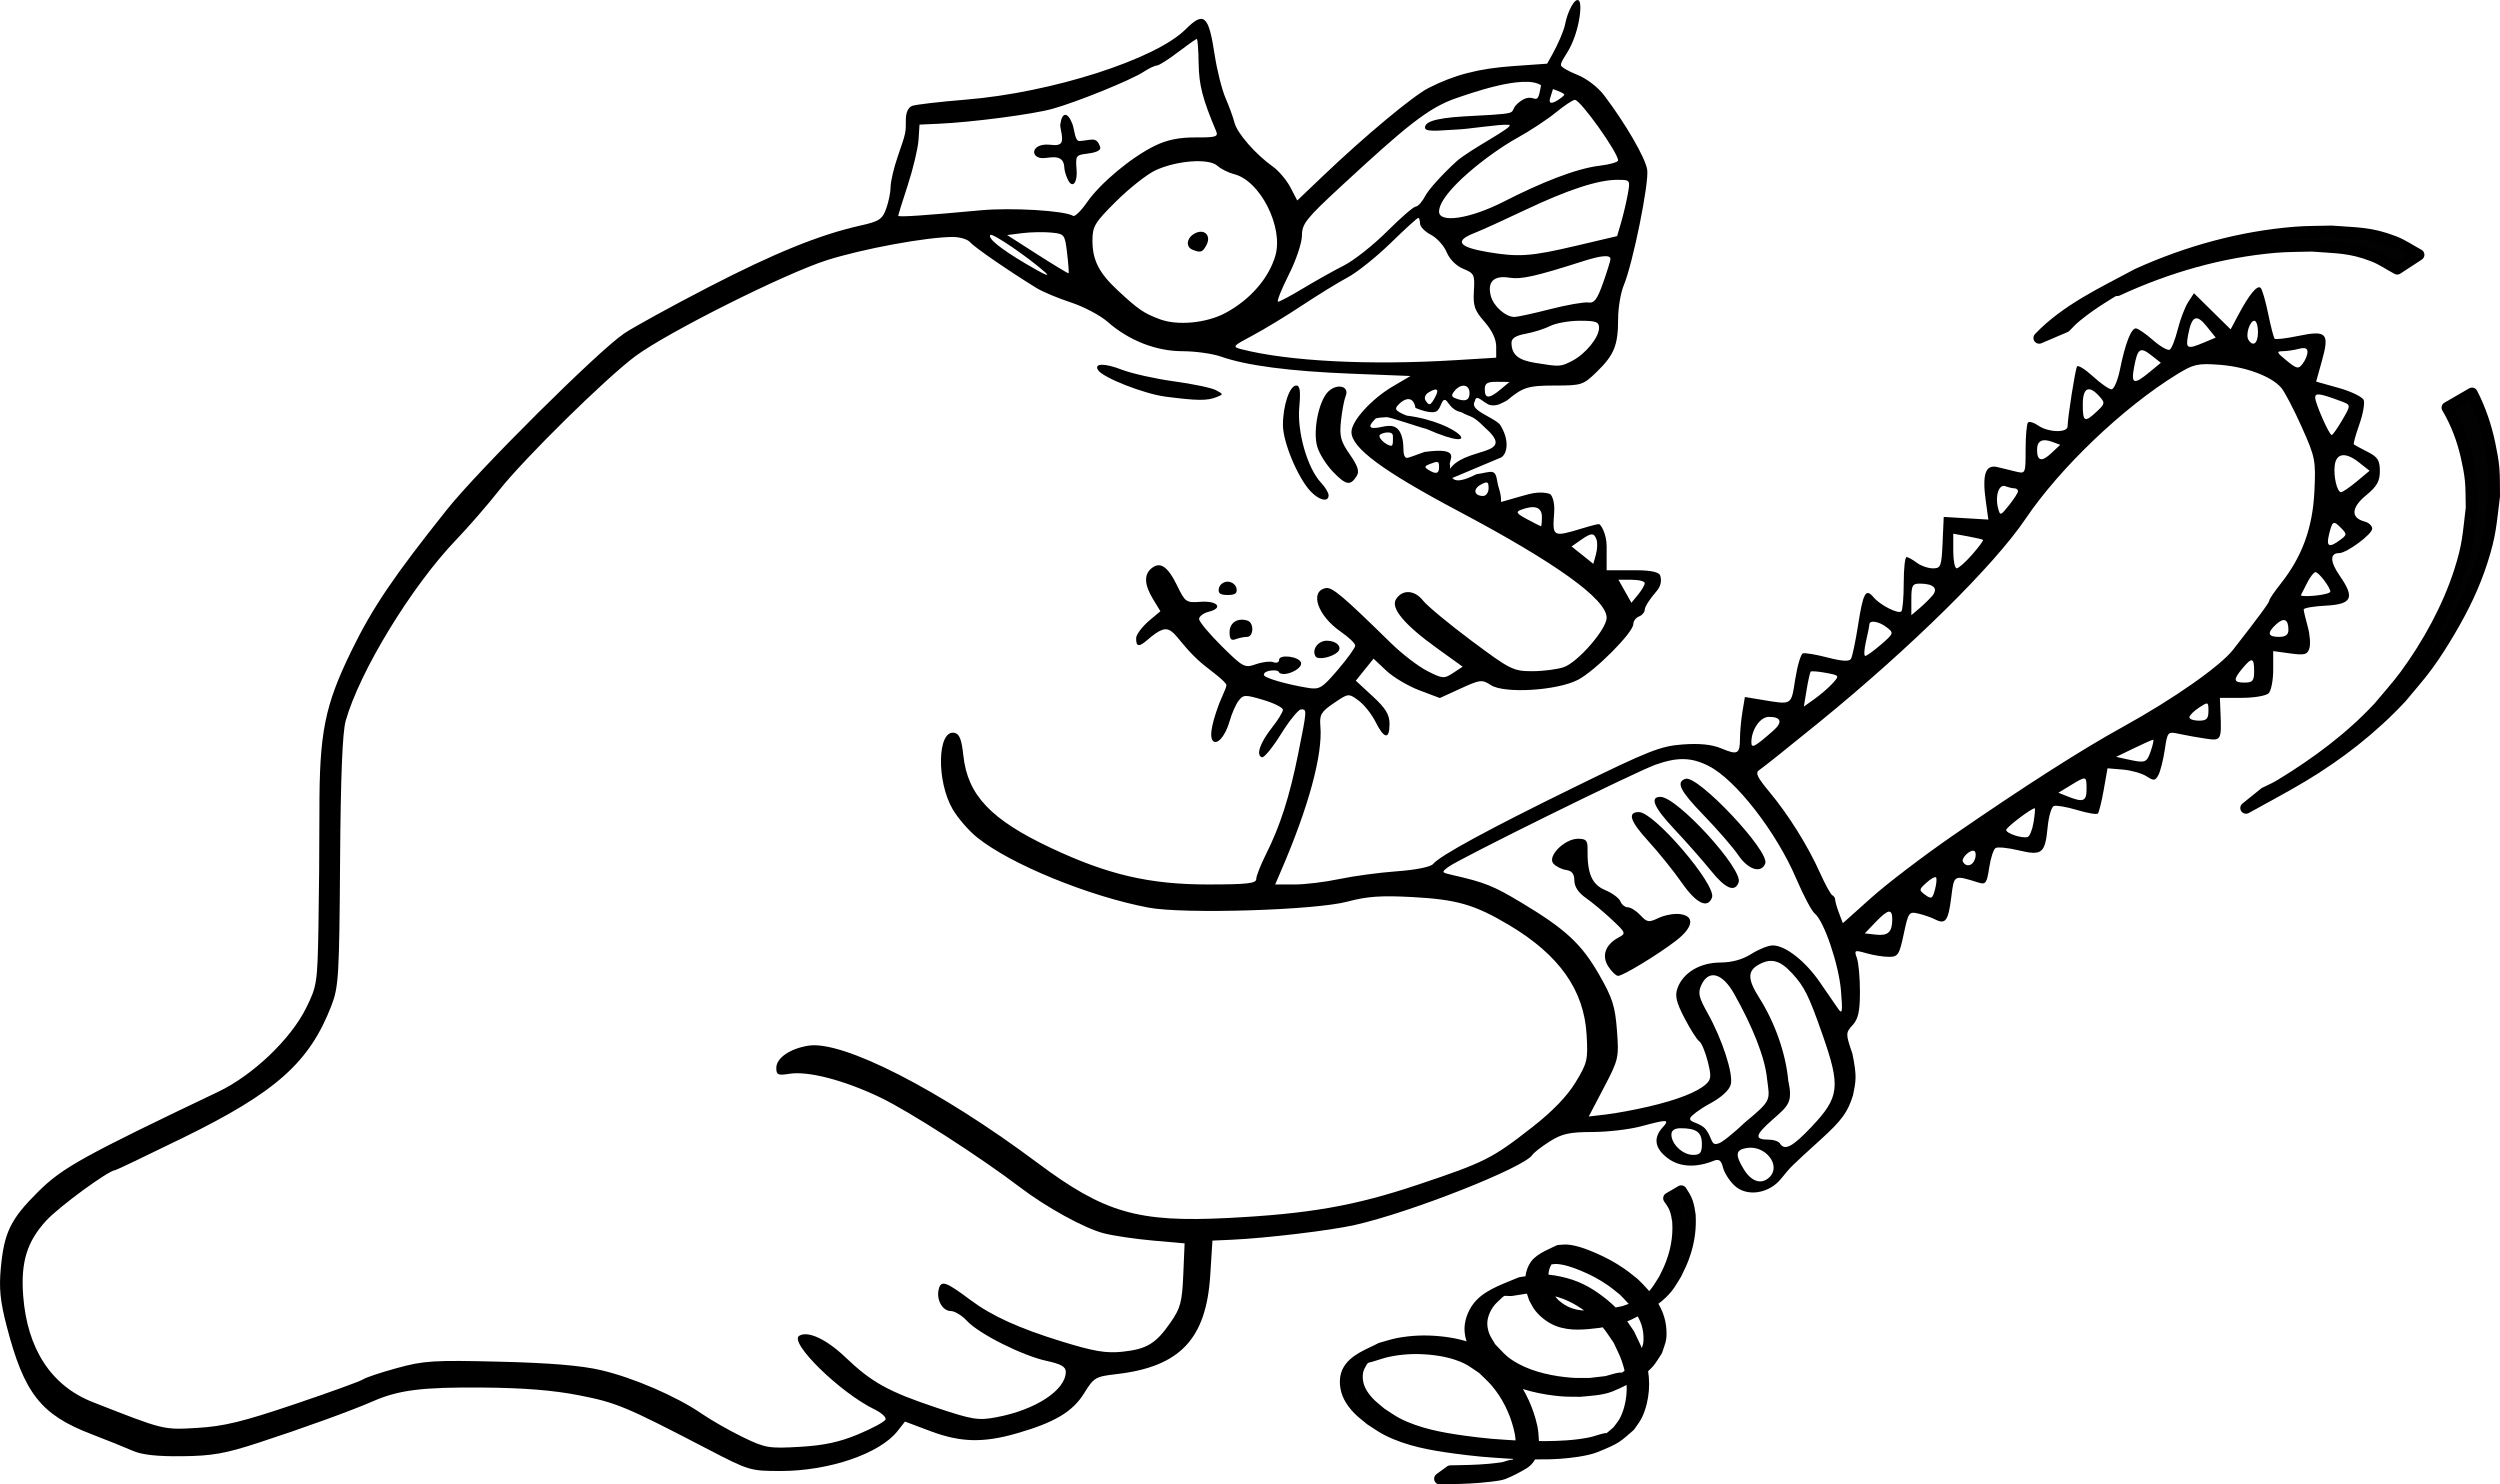 <?xml version="1.0" encoding="UTF-8" standalone="no"?>
<!-- Created with Inkscape (http://www.inkscape.org/) -->

<svg
   xmlns:dc="http://purl.org/dc/elements/1.1/"
   xmlns:cc="http://creativecommons.org/ns#"
   xmlns:rdf="http://www.w3.org/1999/02/22-rdf-syntax-ns#"
   xmlns:svg="http://www.w3.org/2000/svg"
   xmlns="http://www.w3.org/2000/svg"
   xmlns:sodipodi="http://sodipodi.sourceforge.net/DTD/sodipodi-0.dtd"
   xmlns:inkscape="http://www.inkscape.org/namespaces/inkscape"
   width="656.363"
   height="389.734"
   id="svg3187"
   version="1.1"
   inkscape:version="0.48.2 r9819"
   sodipodi:docname="lamanlaakari.svg">
  <title
     id="title4754">lamanlääkäri</title>
  <defs
     id="defs3189" />
  <sodipodi:namedview
     id="base"
     pagecolor="#ffffff"
     bordercolor="#666666"
     borderopacity="1.0"
     inkscape:pageopacity="0.0"
     inkscape:pageshadow="2"
     inkscape:zoom="0.7"
     inkscape:cx="-693.79008"
     inkscape:cy="173.90768"
     inkscape:document-units="px"
     inkscape:current-layer="layer1"
     showgrid="false"
     inkscape:window-width="2560"
     inkscape:window-height="1418"
     inkscape:window-x="0"
     inkscape:window-y="12"
     inkscape:window-maximized="1"
     fit-margin-top="0"
     fit-margin-left="0"
     fit-margin-right="0"
     fit-margin-bottom="0" />
  <g
     inkscape:label="Layer 1"
     inkscape:groupmode="layer"
     id="layer1"
     transform="translate(-38.466,-6.364)">
    <path
       style="fill:#000000"
       d="m 432.537,138.145 c 0.248,0 4.206,-1.234 7.329,-2.047 3.123,-0.813 5.232,-0.213 5.612,0.022 0.38,0.235 1.258,1.852 1.024,4.906 -0.485,6.342 -0.362,6.409 7.374,4.062 2.7,-0.819 3.984,-1.115 4.396,-1.121 0.412,-0.006 2.012,2.423 2.012,5.86 l -8e-4,6.25 7.659,0 c 4.603,0 6.165,0.685 6.387,1.335 0.203,0.596 0.655,2.368 -1.001,4.247 -1.656,1.879 -3.019,3.994 -3.028,4.699 -0.009,0.705 -0.691,1.54 -1.516,1.857 -0.825,0.317 -1.5,1.222 -1.5,2.012 0,2.186 -9.979,12.235 -14.5,14.601 -5.464,2.86 -19.386,3.708 -22.915,1.396 -2.293,-1.503 -2.781,-1.447 -7.91,0.901 l -5.465,2.502 -5.355,-2.017 c -2.945,-1.109 -6.862,-3.435 -8.704,-5.168 l -3.349,-3.151 -2.328,2.893 -2.328,2.893 4.427,4.091 c 3.438,3.177 4.427,4.796 4.427,7.25 0,4.198 -1.42,3.994 -3.668,-0.526 -1.008,-2.027 -3.02,-4.552 -4.471,-5.612 -2.636,-1.925 -2.642,-1.924 -6.475,0.681 -3.37,2.29 -3.801,3.029 -3.538,6.075 0.641,7.435 -3.072,21.11 -10.259,37.792 l -1.616,3.75 5.066,0 c 2.786,0 8.08,-0.642 11.763,-1.427 3.684,-0.785 10.485,-1.702 15.114,-2.037 4.95,-0.359 8.863,-1.141 9.5,-1.9 1.882,-2.243 14.372,-9.035 37.069,-20.16 19.602,-9.608 22.692,-10.827 28.503,-11.242 4.509,-0.323 7.647,0.006 10.183,1.065 4.259,1.78 4.825,1.462 4.84,-2.715 0.006,-1.696 0.298,-4.821 0.649,-6.945 l 0.638,-3.862 4.101,0.68 c 8.457,1.402 8.001,1.671 9.121,-5.38 0.561,-3.533 1.467,-6.572 2.014,-6.755 0.547,-0.182 3.459,0.308 6.473,1.09 3.802,0.986 5.68,1.095 6.137,0.356 0.362,-0.586 1.209,-4.606 1.883,-8.935 1.313,-8.439 2.013,-9.697 4.038,-7.256 1.712,2.062 6.519,4.507 7.309,3.716 0.345,-0.345 0.627,-3.702 0.627,-7.46 0,-3.758 0.338,-6.819 0.75,-6.802 0.412,0.018 1.623,0.693 2.691,1.5 1.068,0.808 2.959,1.468 4.204,1.468 2.098,0 2.285,-0.492 2.559,-6.75 l 0.296,-6.75 5.857,0.349 5.857,0.349 -0.693,-5.041 c -0.948,-6.893 -0.033,-9.497 3.073,-8.742 1.323,0.322 3.531,0.859 4.906,1.193 2.471,0.601 2.5,0.533 2.5,-5.833 0,-3.543 0.284,-6.726 0.631,-7.073 0.347,-0.347 1.572,0.028 2.723,0.833 2.559,1.792 7.639,1.935 7.666,0.215 0.039,-2.468 2.015,-14.997 2.485,-15.757 0.264,-0.427 2.146,0.75 4.183,2.615 2.037,1.866 4.228,3.392 4.87,3.392 0.642,0 1.644,-2.362 2.227,-5.25 1.366,-6.76 2.908,-10.75 4.156,-10.75 0.544,0 2.567,1.385 4.495,3.077 1.928,1.693 3.913,2.825 4.412,2.517 0.499,-0.308 1.441,-2.706 2.095,-5.327 0.653,-2.622 1.878,-5.831 2.722,-7.132 l 1.533,-2.365 4.816,4.743 4.816,4.743 2.063,-3.878 c 2.837,-5.334 4.949,-7.871 5.823,-6.996 0.405,0.405 1.293,3.468 1.974,6.807 0.681,3.34 1.444,6.277 1.696,6.529 0.251,0.251 3.016,-0.074 6.143,-0.724 7.518,-1.561 8.294,-0.763 6.282,6.465 l -1.535,5.515 5.955,1.671 c 3.275,0.919 6.216,2.353 6.536,3.186 0.32,0.833 -0.205,3.729 -1.166,6.435 -0.961,2.706 -1.602,5.046 -1.423,5.2 0.178,0.154 1.787,1.024 3.574,1.933 2.706,1.376 3.25,2.222 3.25,5.054 0,2.695 -0.755,4.024 -3.636,6.399 -3.907,3.221 -4.047,5.896 -0.359,6.86 1.097,0.287 1.995,1.128 1.995,1.869 0,1.46 -6.701,6.419 -8.673,6.419 -2.494,0 -2.433,2.24 0.165,5.988 4.011,5.787 3.213,7.448 -3.751,7.812 -3.157,0.165 -5.738,0.615 -5.735,1 0,0.385 0.478,2.403 1.056,4.484 0.578,2.081 0.774,4.657 0.436,5.723 -0.529,1.666 -1.24,1.853 -5.056,1.33 l -4.441,-0.609 0,4.936 c 0,2.715 -0.54,5.476 -1.2,6.136 -0.66,0.66 -3.809,1.2 -6.999,1.2 l -5.799,0 0.152,3.75 c 0.301,7.431 0.223,7.569 -3.904,6.959 -2.062,-0.305 -5.155,-0.859 -6.872,-1.231 -3.094,-0.671 -3.128,-0.634 -3.849,4.173 -0.4,2.667 -1.149,5.637 -1.664,6.599 -0.831,1.552 -1.187,1.59 -3.151,0.333 -1.218,-0.78 -4.014,-1.567 -6.213,-1.75 l -3.999,-0.333 -1.001,5.675 c -0.551,3.121 -1.247,5.917 -1.548,6.213 -0.301,0.296 -2.765,-0.13 -5.476,-0.946 -2.711,-0.816 -5.442,-1.287 -6.068,-1.047 -0.626,0.24 -1.361,2.751 -1.633,5.579 -0.663,6.904 -1.465,7.538 -7.648,6.055 -2.768,-0.664 -5.479,-0.932 -6.023,-0.596 -0.544,0.336 -1.297,2.664 -1.674,5.172 -0.61,4.071 -0.912,4.489 -2.808,3.896 -6.55,-2.049 -6.402,-2.13 -7.156,3.91 -0.765,6.126 -1.51,7.15 -4.197,5.772 -0.974,-0.499 -2.948,-1.189 -4.387,-1.532 -2.508,-0.598 -2.669,-0.376 -3.887,5.362 -1.16,5.468 -1.497,5.986 -3.89,5.986 -1.441,0 -4.102,-0.425 -5.913,-0.944 -3.121,-0.895 -3.251,-0.83 -2.493,1.25 0.44,1.207 0.8,5.186 0.8,8.841 0,5.14 -0.433,7.125 -1.91,8.756 -1.87,2.065 -1.871,2.224 -0.056,7.566 1.203,5.969 0.925,7.027 0.139,10.899 -1.411,4.476 -2.91,6.53 -8.444,11.568 -8.25,7.51 -7.709,6.975 -10.459,10.348 -3.218,3.947 -9.008,4.78 -12.224,1.759 -1.307,-1.228 -2.658,-3.355 -3.002,-4.728 -0.467,-1.861 -1.061,-2.321 -2.335,-1.807 -4.737,1.912 -8.998,1.708 -12.092,-0.58 -3.461,-2.559 -3.962,-5.336 -1.461,-8.099 1.992,-2.201 1.44,-2.233 -5.655,-0.329 -3.025,0.812 -8.771,1.482 -12.77,1.488 -5.987,0.01 -7.957,0.446 -11.166,2.471 -2.143,1.353 -4.192,2.939 -4.555,3.525 -2.043,3.306 -32.001,15.133 -46.674,18.427 -6.44,1.446 -23.255,3.455 -32.336,3.864 l -5,0.225 -0.577,9.117 c -1.061,16.756 -7.969,24.026 -24.651,25.941 -5.469,0.628 -5.912,0.89 -8.447,4.994 -3.021,4.891 -7.771,7.716 -17.796,10.583 -8.789,2.513 -14.7,2.348 -22.615,-0.631 l -6.632,-2.496 -1.99,2.529 c -4.63,5.886 -17.906,10.433 -30.517,10.451 -8.049,0.012 -8.456,-0.108 -19,-5.59 l 3.9e-4,0 c -21.876,-11.374 -24.179,-12.341 -34.003,-14.272 -6.821,-1.341 -14.5,-1.959 -25.431,-2.048 -15.805,-0.128 -21.995,0.644 -28.681,3.576 -5.619,2.464 -18.541,7.147 -30.159,10.931 -8.748,2.848 -12.085,3.437 -20,3.526 -6.603,0.074 -10.567,-0.365 -13,-1.441 -1.925,-0.852 -6.8,-2.813 -10.833,-4.359 -13.256,-5.08 -17.66,-10.692 -22.23,-28.326 -1.705,-6.578 -2.044,-9.919 -1.547,-15.266 0.875,-9.414 2.567,-12.869 9.839,-20.086 6.317,-6.27 11.716,-9.265 47.271,-26.223 9.035,-4.31 18.951,-13.75 23.013,-21.91 2.862,-5.75 2.998,-6.625 3.265,-21 0.153,-8.25 0.269,-22.068 0.259,-30.707 -0.025,-20.718 1.377,-27.731 8.44,-42.202 5.504,-11.277 11.056,-19.481 25.099,-37.091 8.239,-10.332 39.727,-41.627 46.424,-46.14 2.475,-1.668 12.375,-7.109 22,-12.092 17.421,-9.019 29.442,-13.896 40.094,-16.27 4.92,-1.096 5.733,-1.632 6.75,-4.443 0.636,-1.758 1.156,-4.332 1.156,-5.719 0,-1.387 0.837,-4.955 1.86,-7.929 2.199,-6.39 2.14,-6.121 2.14,-9.8 0,-1.761 0.643,-3.14 1.643,-3.523 0.903,-0.347 7.263,-1.087 14.132,-1.645 22.497,-1.827 49.785,-10.565 57.695,-18.476 4.773,-4.773 6.03,-3.689 7.578,6.537 0.625,4.125 1.918,9.3 2.875,11.5 0.956,2.2 2.022,5.129 2.367,6.509 0.685,2.738 5.569,8.329 10.037,11.491 1.555,1.1 3.638,3.557 4.63,5.46 l 1.803,3.46 6.87,-6.551 c 10.875,-10.37 23.512,-20.9 27.556,-22.964 6.815,-3.477 13.17,-5.127 22.216,-5.769 l 8.966,-0.636 1.335,-2.388 c 1.465,-2.622 3.045,-6.19 3.389,-8 0.626,-3.295 2.606,-7.176 3.624,-6.158 1.012,1.012 -0.051,8.849 -3.104,13.653 -1.672,2.632 -1.612,2.837 -1.612,3.293 0,0.456 1.913,1.585 4.25,2.507 2.47,0.975 5.428,3.231 7.064,5.386 5.611,7.392 10.845,16.42 11.324,19.53 0.531,3.452 -3.768,24.66 -6.16,30.385 -0.813,1.946 -1.478,5.928 -1.478,8.85 0,6.853 -1.031,9.405 -5.585,13.829 -3.604,3.5 -3.959,3.614 -11.215,3.614 -7.095,0 -8.291,0.566 -12.366,3.906 -1.288,0.654 -2.462,1.521 -4.221,1.262 -1.759,-0.259 -3.786,-3.222 -4.189,-1.2 -0.088,0.444 -0.873,1.153 0.626,2.416 1.499,1.263 5.281,2.826 5.995,3.968 2.447,3.879 1.932,7.49 0.252,8.528 l -13.391,5.629 -0.385,-2.074 c 3.606,-6.631 18.366,-3.558 9.556,-11.353 -3.439,-3.474 -3.634,-2.615 -6.216,-4.076 -3.076,-0.617 -3.498,-3.178 -4.355,-3.232 -0.857,-0.054 -0.909,1.728 -1.923,2.789 -1.303,1.303 -5.787,-0.689 -5.787,-0.689 -0.592,-3.359 -2.893,-2.431 -4.24,-1.089 -1.24,1.236 -1.519,1.708 1.912,3.103 14.094,1.779 21.21,10.518 5.212,3.507 -1.68,-0.382 -9.693,-3.201 -10.541,-3.092 -0.847,0.109 -2.673,0.053 -2.963,0.524 -0.145,0.235 -2.271,2.097 -0.559,2.301 1.712,0.204 4.358,-1.312 6.179,-0.005 1.696,1.218 1.825,4.39 1.825,5.193 0,1.65 0.243,2.621 0.919,2.684 0.296,0.028 2.172,-0.665 4.624,-1.567 10.183,-1.389 6.103,2.302 6.71,3.446 -0.126,3.46 0.437,5.691 6.899,2.414 4.178,-0.655 4.982,-1.641 5.537,2.079 0.225,1.513 1.048,2.868 0.942,5.196 z M 263.85,382.898 c 3.725,-1.552 6.93,-3.297 7.123,-3.878 0.192,-0.581 -1.121,-1.766 -2.919,-2.634 -8.975,-4.333 -22.542,-17.596 -19.758,-19.317 2.253,-1.393 7.14,0.882 12.14,5.65 6.925,6.605 11.255,9.003 23.849,13.209 9.506,3.175 10.993,3.415 15.708,2.539 10.325,-1.918 18.292,-7.12 18.292,-11.944 0,-1.329 -1.272,-2.055 -5.007,-2.856 -6.324,-1.356 -17.74,-7.082 -20.917,-10.491 -1.333,-1.431 -3.23,-2.601 -4.215,-2.601 -2.255,0 -3.93,-3.02 -3.207,-5.783 0.623,-2.383 1.857,-1.954 8.347,2.902 5.566,4.166 12.711,7.407 23.985,10.881 8.366,2.578 11.565,3.119 15.827,2.68 6.45,-0.666 8.826,-2.108 12.717,-7.722 2.594,-3.741 3.014,-5.326 3.318,-12.508 l 0.348,-8.224 -8.348,-0.737 c -4.591,-0.405 -10.395,-1.266 -12.896,-1.914 -5.045,-1.306 -15.046,-6.801 -21.952,-12.061 -10.473,-7.977 -29.083,-19.942 -36.681,-23.584 -9.484,-4.546 -18.982,-7.021 -23.884,-6.226 -3.003,0.487 -3.435,0.292 -3.435,-1.55 0,-2.576 3.558,-5.046 8.4,-5.831 8.994,-1.459 34.47,11.561 60.1,30.717 17.643,13.186 26.374,15.723 50,14.528 21.363,-1.08 33.3,-3.17 49.938,-8.744 17.601,-5.896 19.456,-6.83 30.062,-15.126 5.306,-4.15 9.121,-8.1 11.328,-11.728 3.111,-5.115 3.3,-5.931 2.91,-12.569 -0.69,-11.721 -7.208,-20.92 -20.377,-28.758 -9.003,-5.358 -13.667,-6.708 -25.36,-7.337 -8.228,-0.443 -11.906,-0.186 -17,1.186 -8.456,2.277 -43.024,3.329 -52.261,1.589 -15.585,-2.934 -36.272,-11.398 -45.001,-18.411 -2.17,-1.743 -5.054,-5.061 -6.409,-7.373 -4.346,-7.415 -4.061,-20.967 0.424,-20.108 1.324,0.254 1.894,1.7 2.355,5.974 1.12,10.395 7.202,16.812 22.977,24.24 14.944,7.037 25.917,9.595 41.165,9.595 10.339,5.8e-4 12.75,-0.267 12.75,-1.417 0,-0.78 1.15,-3.708 2.557,-6.508 3.726,-7.418 6.207,-15.156 8.456,-26.374 2.345,-11.699 2.346,-11.712 0.738,-11.659 -0.688,0.023 -3.05,2.934 -5.25,6.47 -2.2,3.535 -4.45,6.282 -5,6.104 -1.62,-0.524 -0.519,-3.804 2.596,-7.737 1.597,-2.017 2.904,-4.147 2.904,-4.734 0,-0.587 -2.316,-1.755 -5.147,-2.596 -4.774,-1.418 -5.244,-1.402 -6.484,0.211 -0.735,0.957 -1.797,3.375 -2.36,5.373 -1.062,3.771 -3.209,6.333 -4.351,5.191 -1.295,-1.295 0.309,-6.338 1.68,-9.983 1.602,-3.831 2.091,-4.509 1.69,-5.03 -1.359,-1.764 -4.85,-3.948 -7.386,-6.312 -7.353,-6.854 -6.421,-11.088 -13.203,-5.209 -2.225,1.929 -2.975,1.861 -2.975,-0.434 0,-1.051 1.849,-3.284 3.455,-4.636 l 2.92,-2.457 -1.92,-3.156 c -2.303,-3.786 -2.444,-6.428 -0.432,-8.098 2.268,-1.883 4.284,-0.535 6.73,4.5 2.134,4.392 2.381,4.564 6.151,4.282 4.474,-0.333 6.104,1.621 2.175,2.607 -1.399,0.351 -2.544,1.206 -2.544,1.901 0,0.694 2.659,3.894 5.91,7.11 5.677,5.617 6.033,5.805 9.028,4.761 1.715,-0.598 3.781,-0.833 4.59,-0.522 0.809,0.311 1.472,0.037 1.472,-0.609 0,-1.553 5.221,-0.922 5.751,0.695 0.583,1.776 -5.056,4.211 -5.945,2.337 -0.229,-0.484 -3.806,-0.441 -3.806,0.905 0,0.768 5.753,2.453 11.702,3.429 2.891,0.474 3.644,0.008 7.75,-4.798 2.501,-2.928 4.548,-5.776 4.548,-6.329 0,-0.553 -1.731,-2.206 -3.847,-3.672 -6.051,-4.194 -8.229,-10.583 -3.891,-11.418 1.664,-0.321 4.447,2.028 17.104,14.438 2.875,2.819 7.156,6.11 9.513,7.312 4.046,2.064 4.425,2.094 6.803,0.536 l 2.518,-1.65 -6.827,-4.915 c -8.459,-6.09 -12.13,-10.479 -10.688,-12.78 1.661,-2.65 4.878,-2.5 7.105,0.331 1.111,1.412 6.839,6.162 12.729,10.554 10.194,7.603 10.961,7.987 15.946,7.987 2.881,0 6.607,-0.478 8.282,-1.061 3.717,-1.296 11.254,-9.981 11.254,-12.968 0,-4.842 -13.264,-14.385 -38.874,-27.967 -19.907,-10.558 -28.126,-16.635 -28.126,-20.798 0,-2.891 5.261,-8.687 10.887,-11.994 l 4.613,-2.712 -15.5,-0.606 c -16.179,-0.633 -27.576,-2.127 -34.291,-4.496 -2.178,-0.769 -6.716,-1.402 -10.085,-1.407 -6.969,-0.011 -14.066,-2.805 -19.708,-7.759 -1.899,-1.667 -6.214,-3.938 -9.589,-5.046 -3.375,-1.108 -7.417,-2.802 -8.982,-3.765 -7.39,-4.548 -16.355,-10.727 -17.415,-12.004 -0.646,-0.779 -2.698,-1.416 -4.559,-1.416 -6.87,0 -23.619,3.087 -33.104,6.1 -11.031,3.505 -41.921,18.988 -50.267,25.194 -7.754,5.766 -29.198,26.873 -35.769,35.205 -3.036,3.85 -8.114,9.7 -11.285,13 -11.684,12.16 -25.387,34.625 -29.009,47.555 -0.852,3.042 -1.316,14.703 -1.47,36.945 -0.207,29.99 -0.382,32.908 -2.262,37.781 -5.769,14.955 -14.545,22.77 -39.022,34.746 -9.524,4.66 -17.507,8.473 -17.74,8.473 -1.667,0 -14.732,9.552 -18.131,13.256 -5.058,5.512 -6.712,10.918 -6.042,19.744 1.061,13.977 7.377,23.625 18.263,27.9 18.853,7.402 18.458,7.306 27.531,6.765 6.925,-0.413 11.807,-1.605 25.5,-6.226 9.314,-3.143 17.401,-6.078 17.97,-6.521 0.569,-0.443 4.556,-1.772 8.86,-2.953 7.096,-1.947 9.608,-2.103 26.965,-1.676 13.277,0.326 21.435,1.008 26.631,2.226 8.533,2 19.819,6.883 26.445,11.442 2.482,1.707 7.336,4.473 10.788,6.146 5.886,2.852 6.814,3.01 14.922,2.541 6.387,-0.369 10.416,-1.237 15.419,-3.322 z M 383.867,178.707 c -1.088,-1.76 0.615,-4.131 2.967,-4.131 2.56,0 4.178,1.71 2.815,2.975 -1.518,1.408 -5.174,2.139 -5.782,1.156 z m -22.581,-6.407 c 0,-2.484 2.171,-3.845 4.75,-2.978 1.726,0.581 1.58,4.254 -0.168,4.254 -0.78,0 -2.13,0.273 -3,0.607 -1.181,0.453 -1.582,-0.023 -1.582,-1.883 z m -2.81,-11.474 c 0.185,-0.963 1.225,-1.75 2.31,-1.75 1.085,0 2.124,0.787 2.31,1.75 0.252,1.311 -0.327,1.75 -2.31,1.75 -1.982,0 -2.562,-0.439 -2.31,-1.75 z m 24.05,-25.5 c -3.348,-3.573 -7.22,-12.865 -7.231,-17.351 -0.012,-5.114 1.763,-10.399 3.493,-10.399 0.984,0 1.181,1.421 0.795,5.75 -0.578,6.484 2.158,15.977 5.685,19.732 1.109,1.181 2.017,2.68 2.017,3.332 0,1.918 -2.486,1.362 -4.76,-1.064 z m 5.952,-5.051 c -1.774,-1.831 -3.652,-4.815 -4.173,-6.632 -1.217,-4.242 0.436,-12.264 3.005,-14.589 2.364,-2.139 5.506,-1.237 4.458,1.28 -0.399,0.958 -0.953,3.884 -1.232,6.503 -0.433,4.065 -0.095,5.356 2.314,8.832 2.137,3.084 2.575,4.461 1.807,5.679 -1.657,2.627 -2.781,2.432 -6.179,-1.074 z m -43.977,-19.769 c -5.703,-0.741 -16.523,-5 -17.752,-6.988 -1.119,-1.81 1.678,-1.859 6.213,-0.108 2.652,1.024 8.843,2.409 13.757,3.077 4.914,0.668 9.854,1.708 10.978,2.309 2.021,1.082 2.022,1.102 0.066,1.866 -2.404,0.939 -5.068,0.908 -13.262,-0.157 z M 503.086,315.376 c 3.038,-3.038 -1.072,-8.338 -5.914,-7.627 -3.028,0.444 -3.236,1.74 -0.897,5.577 2.042,3.349 4.709,4.152 6.811,2.05 z m -17.8,-8.693 c 0,-3.053 -1.432,-4.107 -5.582,-4.107 -1.593,0 -2.418,0.57 -2.418,1.671 0,2.503 2.999,5.329 5.655,5.329 1.92,0 2.345,-0.525 2.345,-2.893 z m 28.784,-4.473 c 7.35,-7.772 7.678,-10.488 2.909,-24.134 -3.632,-10.393 -4.766,-12.675 -8.076,-16.25 -3.102,-3.35 -5.413,-3.965 -8.565,-2.278 -3.103,1.66 -3.108,3.87 -0.021,8.738 4.156,6.554 6.978,14.588 7.65,21.777 1.234,5.708 0.064,6.567 -4.032,10.172 -4.745,4.176 -4.972,5.34 -1.041,5.34 1.251,0 2.552,0.45 2.892,1 1.231,1.992 3.305,0.9 8.284,-4.366 z m -17.403,-1.222 c 7.089,-5.862 6.424,-5.797 5.746,-11.245 -0.528,-5.827 -3.937,-14.056 -8.632,-22.418 -3.11,-5.54 -6.735,-6.514 -8.644,-2.324 -0.926,2.032 -0.665,3.21 1.601,7.25 3.867,6.894 6.843,16.012 6.139,18.815 -0.385,1.533 -2.399,3.368 -5.623,5.123 -2.763,1.504 -4.763,3.12 -4.987,3.626 -0.588,1.327 2.553,1.141 4.074,3.1 1.748,2.252 1.287,4.415 3.262,3.654 0.65,-0.004 3.829,-2.515 7.063,-5.581 z m -25.382,-4.09 c 7.578,-1.777 12.765,-3.8 15.056,-5.873 1.399,-1.266 1.465,-2.119 0.47,-6.04 -0.638,-2.511 -1.634,-4.868 -2.214,-5.238 -0.58,-0.37 -2.308,-3.08 -3.841,-6.023 -2.196,-4.217 -2.594,-5.891 -1.879,-7.898 1.448,-4.064 5.861,-6.722 11.214,-6.754 3.104,-0.019 5.878,-0.783 8.193,-2.259 1.925,-1.227 4.446,-2.232 5.602,-2.234 3.303,-0.006 8.543,4.087 12.38,9.67 1.935,2.815 4.096,5.952 4.803,6.972 1.085,1.565 1.201,0.826 0.739,-4.736 -0.574,-6.913 -4.463,-18.352 -6.895,-20.28 -0.784,-0.622 -2.983,-4.777 -4.888,-9.234 -5.202,-12.177 -15.839,-25.875 -22.884,-29.469 -4.567,-2.33 -8.18,-2.43 -13.982,-0.387 -5.133,1.807 -51.448,24.648 -54.375,26.816 -1.939,1.436 -1.909,1.501 1,2.162 8.521,1.937 10.782,2.844 18.16,7.278 11.595,6.969 15.736,10.808 20.365,18.881 3.495,6.095 4.201,8.299 4.678,14.61 0.545,7.21 0.443,7.659 -3.421,15.032 l -3.983,7.6 4.599,-0.537 c 2.529,-0.295 7.524,-1.223 11.099,-2.061 z m -10.548,-36.756 c -1.843,-2.812 -0.808,-5.771 2.67,-7.632 2.005,-1.073 1.944,-1.235 -1.773,-4.723 -2.117,-1.986 -5.19,-4.546 -6.829,-5.688 -1.927,-1.343 -2.987,-2.95 -3,-4.55 -0.014,-1.771 -0.638,-2.562 -2.197,-2.784 -1.198,-0.171 -2.699,-0.939 -3.338,-1.708 -1.589,-1.914 2.982,-6.482 6.485,-6.482 2.139,0 2.554,0.454 2.516,2.75 -0.106,6.397 1.139,9.275 4.647,10.741 1.867,0.78 3.662,2.114 3.988,2.964 0.326,0.85 1.202,1.545 1.947,1.545 0.745,0 2.226,0.935 3.291,2.079 1.753,1.882 2.206,1.95 4.789,0.714 1.569,-0.751 4.09,-1.206 5.602,-1.012 3.951,0.507 3.528,3.45 -1,6.954 -4.692,3.631 -13.961,9.266 -15.242,9.266 -0.529,0 -1.679,-1.095 -2.556,-2.433 z m 19.282,-22.015 c -2.071,-2.984 -6.043,-7.916 -8.826,-10.961 -4.775,-5.224 -5.532,-7.591 -2.43,-7.591 4.025,0 20.428,19.195 19.181,22.445 -1.155,3.009 -4.158,1.534 -7.925,-3.893 z m 7.565,-3.26 c -2.09,-2.589 -6.431,-7.511 -9.648,-10.937 -5.255,-5.597 -6.418,-8.355 -3.523,-8.355 4.388,0 21.818,19.089 20.52,22.472 -1.034,2.695 -3.452,1.648 -7.349,-3.18 z m 7.27,-3.974 c -1.376,-2.025 -5.478,-6.755 -9.116,-10.51 -6.2,-6.401 -7.335,-8.681 -4.75,-9.542 3.214,-1.071 22.162,19.037 20.939,22.222 -1.042,2.716 -4.467,1.666 -7.073,-2.169 z m 40.415,16.932 c 0.02,-2.999 -1.049,-2.836 -4.411,0.673 l -2.8,2.923 2.863,0.327 c 3.218,0.368 4.325,-0.631 4.348,-3.923 z m 15.996,-22.144 c 18.917,-13.042 33.749,-22.525 44.519,-28.462 13.286,-7.325 25.596,-15.944 28.996,-20.303 6.946,-8.906 9.504,-12.393 9.504,-12.956 0,-0.329 1.357,-2.311 3.016,-4.405 5.576,-7.04 8.334,-14.596 8.797,-24.097 0.4,-8.227 0.25,-8.996 -3.327,-17 -2.06,-4.611 -4.475,-9.236 -5.366,-10.278 -2.577,-3.015 -9.278,-5.519 -16.168,-6.041 -5.762,-0.437 -6.824,-0.199 -11.235,2.515 -14.111,8.683 -30.659,24.476 -39.734,37.921 -8.283,12.272 -30.05,33.738 -54.042,53.296 -7.959,6.488 -15.101,12.185 -15.872,12.662 -1.111,0.687 -0.566,1.87 2.631,5.704 5.048,6.055 10.135,14.194 13.336,21.338 1.355,3.025 2.802,5.65 3.214,5.833 0.412,0.183 0.75,0.717 0.75,1.185 0,0.468 0.453,2.043 1.007,3.5 l 1.007,2.649 7.517,-6.728 c 4.134,-3.7 13.787,-11.05 21.45,-16.334 z m -4.508,11.034 c -0.253,-0.253 -1.393,0.383 -2.533,1.415 -1.98,1.792 -1.992,1.934 -0.27,3.193 1.598,1.168 1.885,1.007 2.533,-1.415 0.402,-1.503 0.523,-2.94 0.27,-3.193 z m 10.182,-4.683 c 0.326,-0.849 0.322,-1.813 -0.01,-2.143 -0.865,-0.865 -3.731,1.742 -3.078,2.799 0.854,1.381 2.432,1.045 3.085,-0.656 z m 15.434,-9.789 c 0.328,-2.017 0.462,-3.668 0.298,-3.668 -0.894,0 -7.477,4.997 -7.49,5.685 -0.016,0.892 4.005,2.241 5.599,1.878 0.548,-0.125 1.265,-1.878 1.593,-3.895 z m 13.911,-8.668 c 0,-3.549 -0.034,-3.558 -4.173,-1.041 l -3.222,1.959 2.447,0.977 c 4.072,1.626 4.947,1.291 4.947,-1.896 z m 16.85,-10 c 0.575,-1.65 0.856,-3 0.625,-3 -0.232,0 -2.511,1.012 -5.064,2.25 l -4.643,2.25 2.866,0.632 c 4.836,1.066 5.138,0.962 6.216,-2.132 z m -99.131,-5.348 c 2.569,-2.249 2.139,-3.652 -1.118,-3.652 -2.29,0 -4.601,3.351 -4.601,6.67 0,1.703 0.823,1.269 5.719,-3.017 z m 114.281,-5.175 c 0,-2.461 -0.061,-2.483 -2.5,-0.885 -1.375,0.901 -2.5,2.036 -2.5,2.523 0,0.487 1.125,0.885 2.5,0.885 2.006,0 2.5,-0.498 2.5,-2.523 z m -98.653,-7.305 c 1.824,-2.018 1.801,-2.053 -1.797,-2.728 -2.004,-0.376 -3.797,-0.517 -3.983,-0.314 -0.187,0.204 -0.666,2.349 -1.066,4.769 l -0.727,4.399 2.863,-2.041 c 1.575,-1.122 3.694,-2.961 4.71,-4.085 z m 110.653,-3.172 c 0,-3.59 -0.571,-3.73 -3.057,-0.75 -2.517,3.018 -2.409,3.75 0.556,3.75 2.111,0 2.5,-0.467 2.5,-3 z m -97.962,-6.99 c 3.357,-2.899 3.403,-3.036 1.521,-4.5 -2.058,-1.601 -4.543,-2.013 -4.583,-0.76 -0.013,0.412 -0.416,2.438 -0.895,4.5 -0.479,2.062 -0.564,3.75 -0.188,3.75 0.375,0 2.24,-1.346 4.145,-2.99 z m 106.962,-3.843 c 0,-2.799 -1.145,-3.346 -3.169,-1.514 -2.51,2.272 -2.295,3.347 0.669,3.347 1.758,0 2.5,-0.544 2.5,-1.833 z m -93.352,-9.16 c 1.417,-1.792 0.082,-2.967 -3.398,-2.991 -1.975,-0.013 -2.25,0.493 -2.25,4.14 l 0,4.155 2.234,-1.905 c 1.228,-1.048 2.765,-2.577 3.415,-3.399 z M 470.286,159.466 c 0,-0.489 -1.554,-0.889 -3.453,-0.889 l -3.453,0 1.703,3.019 1.703,3.019 1.75,-2.13 c 0.963,-1.171 1.75,-2.53 1.75,-3.019 z m 180,2.228 c 0,-1.108 -3.053,-5.117 -3.896,-5.117 -0.431,0 -1.403,1.238 -2.161,2.75 -0.758,1.512 -1.51,2.987 -1.67,3.277 -0.16,0.29 1.513,0.355 3.718,0.145 2.205,-0.21 4.009,-0.685 4.009,-1.055 z m -94.042,-9.722 c 1.741,-1.983 3.025,-3.723 2.854,-3.867 -0.171,-0.144 -1.999,-0.567 -4.062,-0.94 l -3.75,-0.678 0,4.545 c 0,2.5 0.403,4.545 0.896,4.545 0.493,0 2.321,-1.622 4.062,-3.605 z m -98.629,-3.98 c -0.696,-1.815 -1.362,-1.781 -4.211,0.214 l -2.326,1.63 2.854,2.283 2.854,2.283 0.686,-2.497 c 0.377,-1.373 0.442,-3.134 0.143,-3.913 z m 195.23,0.146 c 1.839,-1.363 1.851,-1.531 0.215,-3.19 -1.989,-2.018 -2.255,-1.86 -3.152,1.879 -0.738,3.077 0.069,3.438 2.937,1.311 z M 443.286,142.076 c 0,-2.593 -1.926,-3.233 -5.548,-1.843 -1.395,0.535 -1.086,0.991 1.668,2.458 1.859,0.991 3.493,1.82 3.63,1.843 0.138,0.023 0.25,-1.083 0.25,-2.458 z m 124.995,-6.75 c 0,-0.412 -0.408,-0.75 -0.913,-0.75 -0.505,0 -1.571,-0.25 -2.369,-0.557 -1.716,-0.658 -2.8,2.509 -1.959,5.724 0.55,2.104 0.635,2.082 2.901,-0.75 1.284,-1.605 2.337,-3.255 2.34,-3.668 z M 429.286,134.541 c 0,-1.735 -0.299,-1.875 -2.028,-0.95 -2.163,1.158 -1.804,2.985 0.587,2.985 0.793,0 1.441,-0.916 1.441,-2.035 z m 227.939,-1.773 3.364,-2.808 -2.835,-2.23 c -3.443,-2.708 -5.854,-2.437 -6.301,0.708 -0.404,2.844 0.582,7.138 1.64,7.138 0.423,0 2.282,-1.264 4.133,-2.808 z M 416.286,129.076 c 0,-1.693 -0.175,-1.754 -2.502,-0.861 -1.329,0.51 -1.396,0.81 -0.332,1.485 1.971,1.25 2.834,1.06 2.834,-0.624 z m 160.949,-6.715 c -2.605,-0.964 -3.949,-0.247 -3.949,2.107 0,2.948 1.224,3.245 3.717,0.904 l 2.365,-2.222 z m -173.075,-1.566 c 0,-1.302 -2.325,-0.968 -3.292,-0.371 -1.034,0.639 1.562,2.972 2.919,2.972 0.518,0 0.373,-2.143 0.373,-2.601 z m 249.028,-3.777 c 2.589,-4.388 2.591,-4.308 -0.151,-5.334 -5.545,-2.074 -6.75,-2.24 -6.728,-0.926 0.026,1.548 3.673,9.817 4.33,9.817 0.248,0 1.395,-1.601 2.549,-3.557 z m -64.217,-2.616 c 2.165,-2.034 2.207,-2.29 0.659,-4 -2.765,-3.056 -4.343,-2.266 -4.343,2.173 0,4.592 0.485,4.832 3.684,1.827 z M 415.286,110.576 c 1.133,-2.117 0.404,-2.542 -1.878,-1.096 -0.758,0.48 -1.069,1.373 -0.691,1.985 0.953,1.543 1.34,1.409 2.569,-0.888 z m 9,-1 c 0,-2.31 -2.218,-2.648 -3.919,-0.597 -0.894,1.077 -0.864,1.523 0.128,1.921 2.604,1.045 3.792,0.63 3.792,-1.324 z m 8.139,-0.967 2.361,-1.967 -3.25,-0.033 c -2.594,-0.026 -3.25,0.37 -3.25,1.967 0,2.522 1.141,2.531 4.139,0.033 z m 170.361,-4.521 3,-2.478 -2.5,-1.963 c -2.945,-2.312 -3.61,-1.845 -4.534,3.179 -0.808,4.395 -0.047,4.633 4.034,1.262 z m 41.5,-5.32 c 0,-0.99 -0.687,-1.241 -2.25,-0.823 -1.238,0.332 -3.15,0.611 -4.25,0.622 -1.733,0.016 -1.599,0.345 1,2.46 2.731,2.222 3.112,2.294 4.25,0.804 0.688,-0.901 1.25,-2.279 1.25,-3.063 z m -193.039,2.328 c 3.518,-1.819 7.039,-6.149 7.039,-8.655 0,-1.574 -0.788,-1.865 -5.05,-1.865 -2.777,0 -6.265,0.615 -7.75,1.366 -1.485,0.751 -4.388,1.672 -6.45,2.045 -2.611,0.473 -3.745,1.197 -3.735,2.384 0.028,3.07 1.746,4.536 6.15,5.251 6.579,1.067 6.73,1.059 9.796,-0.526 z m -30.617,-0.172 10.656,-0.652 0,-2.966 c 0,-1.884 -1.119,-4.241 -3.069,-6.461 -2.614,-2.977 -3.027,-4.174 -2.787,-8.074 0.263,-4.279 0.08,-4.661 -2.787,-5.831 -1.84,-0.751 -3.583,-2.495 -4.354,-4.355 -0.707,-1.707 -2.572,-3.769 -4.145,-4.582 -1.573,-0.813 -2.859,-2.142 -2.859,-2.953 0,-0.811 -0.214,-1.474 -0.475,-1.474 -0.261,0 -3.524,2.974 -7.25,6.61 -3.726,3.635 -8.799,7.691 -11.275,9.012 -2.475,1.322 -7.875,4.642 -12,7.378 -4.125,2.736 -9.975,6.288 -13,7.893 -5.222,2.771 -5.369,2.952 -2.897,3.584 12.421,3.176 33.592,4.256 56.242,2.871 z m 196.495,-4.639 3.069,-1.291 -2.38,-2.959 c -2.692,-3.348 -3.927,-2.768 -4.872,2.291 -0.676,3.618 -0.243,3.82 4.183,1.959 z m 14.16,-2.709 c 0,-1.65 -0.42,-3 -0.933,-3 -1.215,0 -2.378,3.689 -1.573,4.991 1.223,1.979 2.506,0.96 2.506,-1.991 z m -271.105,-5.031 c 6.486,-3.461 11.434,-9.144 13.14,-15.091 2.148,-7.489 -4.012,-19.657 -10.809,-21.353 -1.499,-0.374 -3.499,-1.377 -4.445,-2.229 -2.235,-2.014 -10.754,-1.371 -16.282,1.23 -2.2,1.035 -6.812,4.674 -10.25,8.086 -5.662,5.62 -6.25,6.593 -6.25,10.346 0,5.128 1.722,8.511 6.668,13.097 5.441,5.046 6.835,5.998 11.073,7.566 4.652,1.722 12.194,0.996 17.155,-1.651 z m -8.645,-16.631 c -1.85,-0.746 -1.516,-3.125 0.597,-4.256 2.533,-1.356 4.427,0.538 3.071,3.071 -1.015,1.897 -1.508,2.056 -3.668,1.185 z m 93.931,15.616 c 4.408,-1.125 8.902,-1.913 9.986,-1.75 1.578,0.237 2.357,-0.794 3.902,-5.165 1.062,-3.004 1.93,-5.816 1.93,-6.25 0,-1.157 -2.374,-0.966 -7.215,0.581 -12.467,3.983 -16.217,4.823 -19.302,4.322 -4.077,-0.662 -5.84,1.039 -4.912,4.737 0.683,2.72 3.874,5.572 6.235,5.572 0.748,0 4.967,-0.921 9.375,-2.046 z M 420.72,32.158 c -7.293,2.536 -13.127,7.358 -30.185,23.133 -9.163,8.474 -10.25,9.843 -10.25,12.908 0,1.93 -1.535,6.477 -3.513,10.403 -1.932,3.836 -3.169,6.974 -2.75,6.972 0.419,-10e-4 3.413,-1.601 6.652,-3.554 3.239,-1.953 8.041,-4.642 10.672,-5.975 2.63,-1.333 7.718,-5.359 11.305,-8.946 3.588,-3.588 6.986,-6.523 7.553,-6.523 0.566,0 1.699,-1.294 2.517,-2.876 0.818,-1.582 4.43,-5.572 8.026,-8.867 3.596,-3.295 15.99,-9.477 13.846,-9.698 -2.298,-0.237 -10.821,1.176 -13.731,1.241 -2.453,0.054 -8.123,0.849 -8.255,-0.371 -0.149,-1.377 1.609,-2.583 10.394,-3.093 4.208,-0.244 10.607,-0.467 11.936,-0.974 1.329,-0.507 0.222,-1.267 2.904,-3.131 3.78,-2.53 4.134,2.518 5.216,-4.049 -4.439,-3.043 -19.254,2.366 -22.336,3.402 z m 24.852,-0.407 c -1.376,3.672 3.481,-0.104 3.586,-0.456 0.104,-0.353 -1.152,-0.898 -2.969,-1.547 z M 312.736,77.738 c -4.495,-3.966 -13.707,-10.238 -14.246,-9.699 -0.823,0.823 2.632,3.636 9.296,7.568 5.016,2.96 6.722,3.694 4.95,2.131 z m 5.897,-4.878 c -0.592,-4.998 -0.675,-5.105 -4.226,-5.441 -1.992,-0.189 -5.399,-0.118 -7.571,0.157 l -3.949,0.5 7.949,5.092 c 4.372,2.8 8.05,5.024 8.174,4.941 0.124,-0.083 -0.046,-2.445 -0.378,-5.249 z m 133.278,-1.886 11.125,-2.62 1.061,-3.639 c 0.583,-2.001 1.365,-5.326 1.736,-7.389 0.673,-3.736 0.662,-3.75 -2.754,-3.75 -5.059,0 -13.032,2.614 -24.293,7.965 -5.5,2.614 -11.463,5.32 -13.25,6.015 -5.32,2.067 -4.165,3.692 3.55,4.992 8.04,1.355 11.35,1.127 22.825,-1.575 z m -156.004,-9.396 c 8.162,-0.758 22.082,0.079 24.32,1.461 0.447,0.276 2.094,-1.348 3.661,-3.609 3.47,-5.007 11.718,-11.862 17.838,-14.825 3.178,-1.538 6.346,-2.183 10.631,-2.162 5.363,0.026 6.017,-0.177 5.389,-1.669 -3.558,-8.451 -4.496,-12.084 -4.581,-17.742 -0.053,-3.551 -0.269,-6.456 -0.479,-6.456 -0.21,0 -2.445,1.575 -4.967,3.5 -2.522,1.925 -5.017,3.5 -5.544,3.5 -0.527,0 -2.107,0.753 -3.511,1.673 -3.284,2.152 -17.419,7.888 -23.877,9.688 -5.141,1.434 -21.173,3.532 -29.954,3.92 l -4.954,0.219 -0.265,4.028 c -0.146,2.215 -1.404,7.517 -2.796,11.781 -1.392,4.264 -2.531,7.922 -2.531,8.127 0,0.397 6.67,-0.046 21.621,-1.434 z m 23.077,-7.752 c -0.231,-0.412 -1.003,-1.977 -1.095,-3.567 -0.183,-3.17 -2.821,-2.675 -5.085,-2.411 -3.473,0.405 -3.978,-3.053 -0.214,-3.489 1.734,-0.201 3.566,0.566 4.406,-0.427 0.84,-0.992 -0.26,-3.932 -0.161,-4.79 0.396,-3.408 1.932,-3.518 3.184,-0.227 0.582,1.531 0.615,4.481 1.854,4.481 3.252,-0.221 4.451,-1.293 5.421,1.523 0.418,1.089 -1.636,1.598 -3.679,1.832 -2.614,0.299 -2.804,0.608 -2.5,4.074 0.291,3.322 -0.961,5.085 -2.131,3 z m 114.364,5.434 c 9.518,-4.851 18.766,-8.64 25.151,-9.396 2.633,-0.312 4.787,-0.939 4.787,-1.393 0,-2.042 -9.879,-15.895 -11.335,-15.895 -0.527,0 -2.805,1.51 -5.062,3.356 -2.257,1.846 -6.803,4.839 -10.103,6.652 -7.01,3.851 -20.5,14.217 -20.5,19.348 0,3.005 7.838,2.031 17.062,-2.671 z"
       id="path4112"
       inkscape:connector-curvature="0"
       sodipodi:nodetypes="csssscscssscssssscsscccssssssscssssssccscsscsccscscsssccccssscccccsssccsccccscscsscsscssscssssscscscsssccsssccscscsccsccsscscsscscccsssssssscsssscssssscssccssssssssssssssssssssssscssssssscssscsssssssssssscsssccccccsccsccsssssscccscssssssssssssssssscsssssssssssssssssssssssssscsssssssscscssscssssssssssssssssssssscsssssssssscssssssssssssssssssssssssssssssssssssssssssssssssssssssssssssssssssssssssssssssssccsssccsssssssccsssssscscssssssssssssscsssssscsssssssssssssssssssssssscssscscscscssscscssssssscsscssccccccscccsscsssscssssscssssssssssssssscssssssssccssssssssscsssscccssssccssssscssssccccsscsscscscscsscscssssssscssssssssccssssssscsssssssscsscsscccscccscccsscscsssssscsssssssssssssssssssscsssscsssssssssssssssssssssssscssscsssssssssssccccsccssssssscscsssssssssssssscsssssssscsssssssssssccsssssssssss" />
    <path
       style="fill:#000000;fill-opacity:0.991;stroke:#000000;stroke-width:3;stroke-linecap:round;stroke-linejoin:round;stroke-miterlimit:4;stroke-opacity:1;stroke-dasharray:none"
       id="path4738"
       d="m 479.854,319.073 c 0.614,0.946 1.243,1.878 1.598,2.962 0.412,1.258 0.474,1.965 0.697,3.294 0.208,3.348 -0.217,6.691 -1.254,9.882 -0.821,2.526 -1.242,3.21 -2.38,5.6 -1.338,2.163 -1.87,3.313 -3.728,5.118 -2.351,2.283 -5.926,4.239 -8.685,5.546 -2.553,1.21 -5.218,1.522 -7.953,2.038 -3.548,0.418 -7.336,0.9 -10.772,-0.466 -1.717,-0.682 -3.514,-2.064 -4.661,-3.514 -0.566,-0.715 -0.93,-1.57 -1.395,-2.355 -0.252,-0.832 -0.593,-1.643 -0.755,-2.497 -0.387,-2.046 -0.191,-4.439 1.065,-6.185 1.332,-1.85 4.555,-2.971 6.096,-3.782 0.775,-0.028 1.554,-0.167 2.325,-0.085 2.216,0.236 4.584,1.145 6.587,2.008 2.746,1.182 5.012,2.388 7.48,4.092 1.168,0.807 2.247,1.737 3.37,2.605 3.497,3.451 6.645,6.97 6.981,12.122 0.173,2.663 -0.235,3.113 -1.05,5.571 -1.39,2.115 -1.681,2.887 -3.641,4.549 -2.204,1.869 -6.341,3.845 -8.551,4.723 -2.336,0.928 -5.507,1.047 -7.924,1.286 -1.621,-0.039 -3.247,0.019 -4.862,-0.118 -4.781,-0.407 -10.382,-1.583 -14.632,-3.894 -3.468,-1.885 -4.134,-2.939 -6.814,-5.649 -0.632,-1.121 -1.448,-2.156 -1.895,-3.362 -0.409,-1.103 -0.666,-2.295 -0.639,-3.472 0.051,-2.265 1.192,-4.779 2.762,-6.386 2.686,-2.75 7.303,-4.166 10.491,-5.567 4.397,-0.575 5.705,-1.11 10.224,-0.141 4.134,0.886 7.155,2.436 10.516,4.987 1.56,1.184 3.026,2.509 4.331,3.97 1.269,1.421 2.232,3.088 3.348,4.632 0.75,1.651 1.634,3.247 2.251,4.952 1.564,4.319 2.059,8.617 0.954,13.101 -0.285,1.156 -0.677,2.296 -1.205,3.363 -0.487,0.984 -1.211,1.83 -1.817,2.745 -3.574,3.056 -3.245,3.116 -8.929,5.446 -2.389,0.979 -6.961,1.508 -9.361,1.668 -4.806,0.319 -8.438,0.104 -13.275,-0.025 -2.42,-0.175 -4.845,-0.298 -7.261,-0.526 -2.394,-0.226 -4.782,-0.51 -7.165,-0.834 -6.041,-0.822 -12.106,-1.872 -17.612,-4.643 -1.529,-0.769 -2.91,-1.802 -4.365,-2.703 -1.145,-0.991 -2.407,-1.862 -3.436,-2.974 -1.741,-1.881 -3.003,-3.883 -3.16,-6.5 -0.062,-1.027 0.051,-2.114 0.482,-3.048 1.566,-3.396 5.925,-4.705 8.734,-6.245 1.541,-0.414 3.056,-0.947 4.624,-1.242 3.593,-0.674 6.975,-0.793 10.614,-0.455 3.396,0.316 6.905,1.018 9.998,2.535 1.52,0.746 2.847,1.835 4.27,2.753 1.195,1.215 2.487,2.34 3.584,3.644 2.876,3.418 4.937,7.479 6.14,11.771 0.747,2.663 0.669,3.356 0.839,5.963 -0.246,1.543 -0.214,2.641 -1.167,3.943 -0.386,0.528 -0.877,1 -1.439,1.335 -1.687,1.005 -3.433,1.933 -5.259,2.654 -1.273,0.503 -5.164,0.797 -6.344,0.918 -3.44,0.276 -6.891,0.338 -10.34,0.416 0,0 2.768,-2.019 2.768,-2.019 l 0,0 c 3.431,-0.05 6.865,-0.102 10.285,-0.415 1.164,-0.14 2.336,-0.226 3.493,-0.42 0.976,-0.163 1.911,-0.747 2.895,-0.65 0.388,0.038 -1.148,1.032 -0.8,0.855 1.219,-0.617 1.943,-1.613 2.382,-2.875 0.241,-0.691 0.292,-1.434 0.439,-2.151 -0.089,-2.586 0.013,-3.295 -0.669,-5.948 -1.098,-4.272 -3.107,-8.325 -5.951,-11.709 -1.081,-1.287 -2.366,-2.388 -3.549,-3.582 -1.409,-0.897 -2.724,-1.963 -4.227,-2.692 -3.054,-1.481 -6.558,-2.185 -9.908,-2.475 -3.629,-0.315 -7.042,-0.157 -10.613,0.571 -1.577,0.321 -3.092,0.891 -4.638,1.337 -1.626,0.41 -1.85,0.29 -3.072,2.676 -0.455,0.888 -0.605,1.94 -0.578,2.937 0.069,2.573 1.258,4.526 2.941,6.393 0.999,1.108 2.233,1.978 3.35,2.967 1.43,0.896 2.786,1.923 4.29,2.689 5.421,2.758 11.449,3.856 17.409,4.682 2.376,0.329 4.76,0.611 7.149,0.829 2.425,0.221 4.859,0.326 7.288,0.489 2.312,0.045 4.624,0.158 6.936,0.136 3.918,-0.037 7.864,-0.217 11.722,-0.972 1.416,-0.277 2.769,-0.827 4.178,-1.137 0.2,-0.044 0.435,0.194 0.608,0.085 0.937,-0.59 1.721,-1.394 2.581,-2.091 0.627,-0.895 1.372,-1.717 1.88,-2.684 0.552,-1.051 0.967,-2.179 1.276,-3.325 1.19,-4.415 0.785,-8.717 -0.718,-13.011 -0.592,-1.693 -1.462,-3.275 -2.192,-4.913 -1.1,-1.529 -2.046,-3.181 -3.299,-4.587 -2.452,-2.752 -5.994,-5.477 -9.348,-7.02 -1.726,-0.794 -3.567,-1.364 -5.43,-1.734 -4.501,-0.894 -5.853,-0.334 -10.211,0.302 -2.477,-0.088 -2.155,-0.384 -4.834,2.218 -1.562,1.517 -2.766,3.949 -2.869,6.149 -0.053,1.144 0.171,2.311 0.551,3.392 0.418,1.186 1.206,2.206 1.809,3.309 2.632,2.7 3.244,3.715 6.68,5.582 4.265,2.317 9.763,3.445 14.562,3.793 1.626,0.118 3.26,0.032 4.89,0.048 1.439,-0.167 2.877,-0.333 4.316,-0.5 1.212,-0.31 2.398,-0.748 3.636,-0.929 0.137,-0.02 0.067,0.43 0.192,0.37 1.659,-0.797 3.394,-2.316 4.568,-3.717 0.613,-0.732 1.087,-1.569 1.631,-2.354 0.86,-2.391 1.272,-2.814 1.156,-5.432 -0.224,-5.082 -3.306,-8.573 -6.738,-11.973 -1.113,-0.86 -2.179,-1.787 -3.34,-2.581 -2.384,-1.632 -4.821,-2.914 -7.493,-4.004 -2.034,-0.83 -4.411,-1.656 -6.651,-1.79 -0.766,-0.046 -1.528,0.14 -2.291,0.21 0.44,-0.348 1.524,-1.565 1.319,-1.043 -0.217,0.552 -0.986,0.686 -1.36,1.146 -1.328,1.633 -1.6,3.977 -1.258,5.979 0.142,0.831 0.467,1.62 0.701,2.429 1.216,2.077 1.315,2.712 3.316,4.208 3.997,2.99 8.492,2.432 13.132,1.878 6.178,-1.244 2.149,-0.234 7.952,-2.166 0.075,-0.025 0.174,0.033 0.238,-0.014 0.917,-0.661 1.853,-1.309 2.675,-2.084 1.868,-1.762 2.4,-2.896 3.745,-5.028 0.44,-0.907 0.921,-1.794 1.32,-2.72 1.728,-4.01 2.584,-8.137 2.279,-12.503 -0.236,-1.341 -0.279,-1.93 -0.719,-3.185 -0.369,-1.052 -1.007,-1.958 -1.649,-2.855 0,0 3.236,-1.896 3.236,-1.896 z"
       inkscape:connector-curvature="0" />
    <path
       style="fill:#000000;fill-opacity:0.991;stroke:#000000;stroke-width:3;stroke-linecap:round;stroke-linejoin:round;stroke-miterlimit:4;stroke-opacity:1;stroke-dasharray:none"
       id="path4750"
       d="m 573.838,95.099 c 7.146,-7.504 16.906,-11.957 25.87,-16.792 13.072,-5.904 27.075,-9.789 41.405,-10.925 3.161,-0.251 6.338,-0.194 9.507,-0.292 6.733,0.534 10.138,0.285 16.442,2.726 2.265,0.877 4.281,2.294 6.422,3.441 0,0 -5.641,3.689 -5.641,3.689 l 0,0 c -2.088,-1.119 -4.055,-2.503 -6.265,-3.357 -6.181,-2.388 -9.579,-2.15 -16.182,-2.677 -3.148,0.108 -6.305,0.058 -9.444,0.323 -14.421,1.218 -28.488,5.295 -41.59,11.351 0.111,-0.192 0.532,-0.675 0.334,-0.575 -1.558,0.781 -3.024,1.735 -4.498,2.664 -2.014,1.269 -4.511,3.018 -6.399,4.562 -1.411,1.154 -1.889,1.702 -3.076,2.921 0,0 -6.884,2.941 -6.884,2.941 z"
       inkscape:connector-curvature="0" />
    <path
       style="fill:#000000;fill-opacity:0.991;stroke:#000000;stroke-width:3;stroke-linecap:round;stroke-linejoin:round;stroke-miterlimit:4;stroke-opacity:1;stroke-dasharray:none"
       id="path4752"
       d="m 687.478,109.625 c 2.167,4.228 3.693,8.707 4.651,13.363 0.426,2.07 0.843,4.151 1.029,6.257 0.216,2.448 0.114,4.915 0.171,7.372 -0.922,7.236 -0.94,9.958 -3.21,17.026 -2.138,6.657 -4.958,12.382 -8.503,18.412 -1.812,3.081 -3.728,6.109 -5.835,8.997 -2.151,2.948 -4.612,5.655 -6.919,8.483 -7.591,8.127 -16.434,15.004 -25.968,20.71 -4.835,2.894 -9.833,5.505 -14.75,8.257 0,0 4.934,-3.977 4.934,-3.977 l 0,0 c 1.314,-0.662 2.686,-1.221 3.943,-1.986 9.48,-5.77 18.46,-12.371 26.038,-20.533 2.308,-2.803 4.771,-5.485 6.923,-8.409 5.87,-7.978 11.195,-17.669 14.233,-27.124 2.292,-7.135 2.24,-9.495 3.127,-16.785 -0.077,-2.411 0.004,-4.832 -0.231,-7.233 -0.203,-2.074 -0.624,-4.123 -1.08,-6.156 -1.019,-4.542 -2.666,-8.91 -5.039,-12.915 0,0 6.484,-3.758 6.484,-3.758 z"
       inkscape:connector-curvature="0" />
  </g>
</svg>
